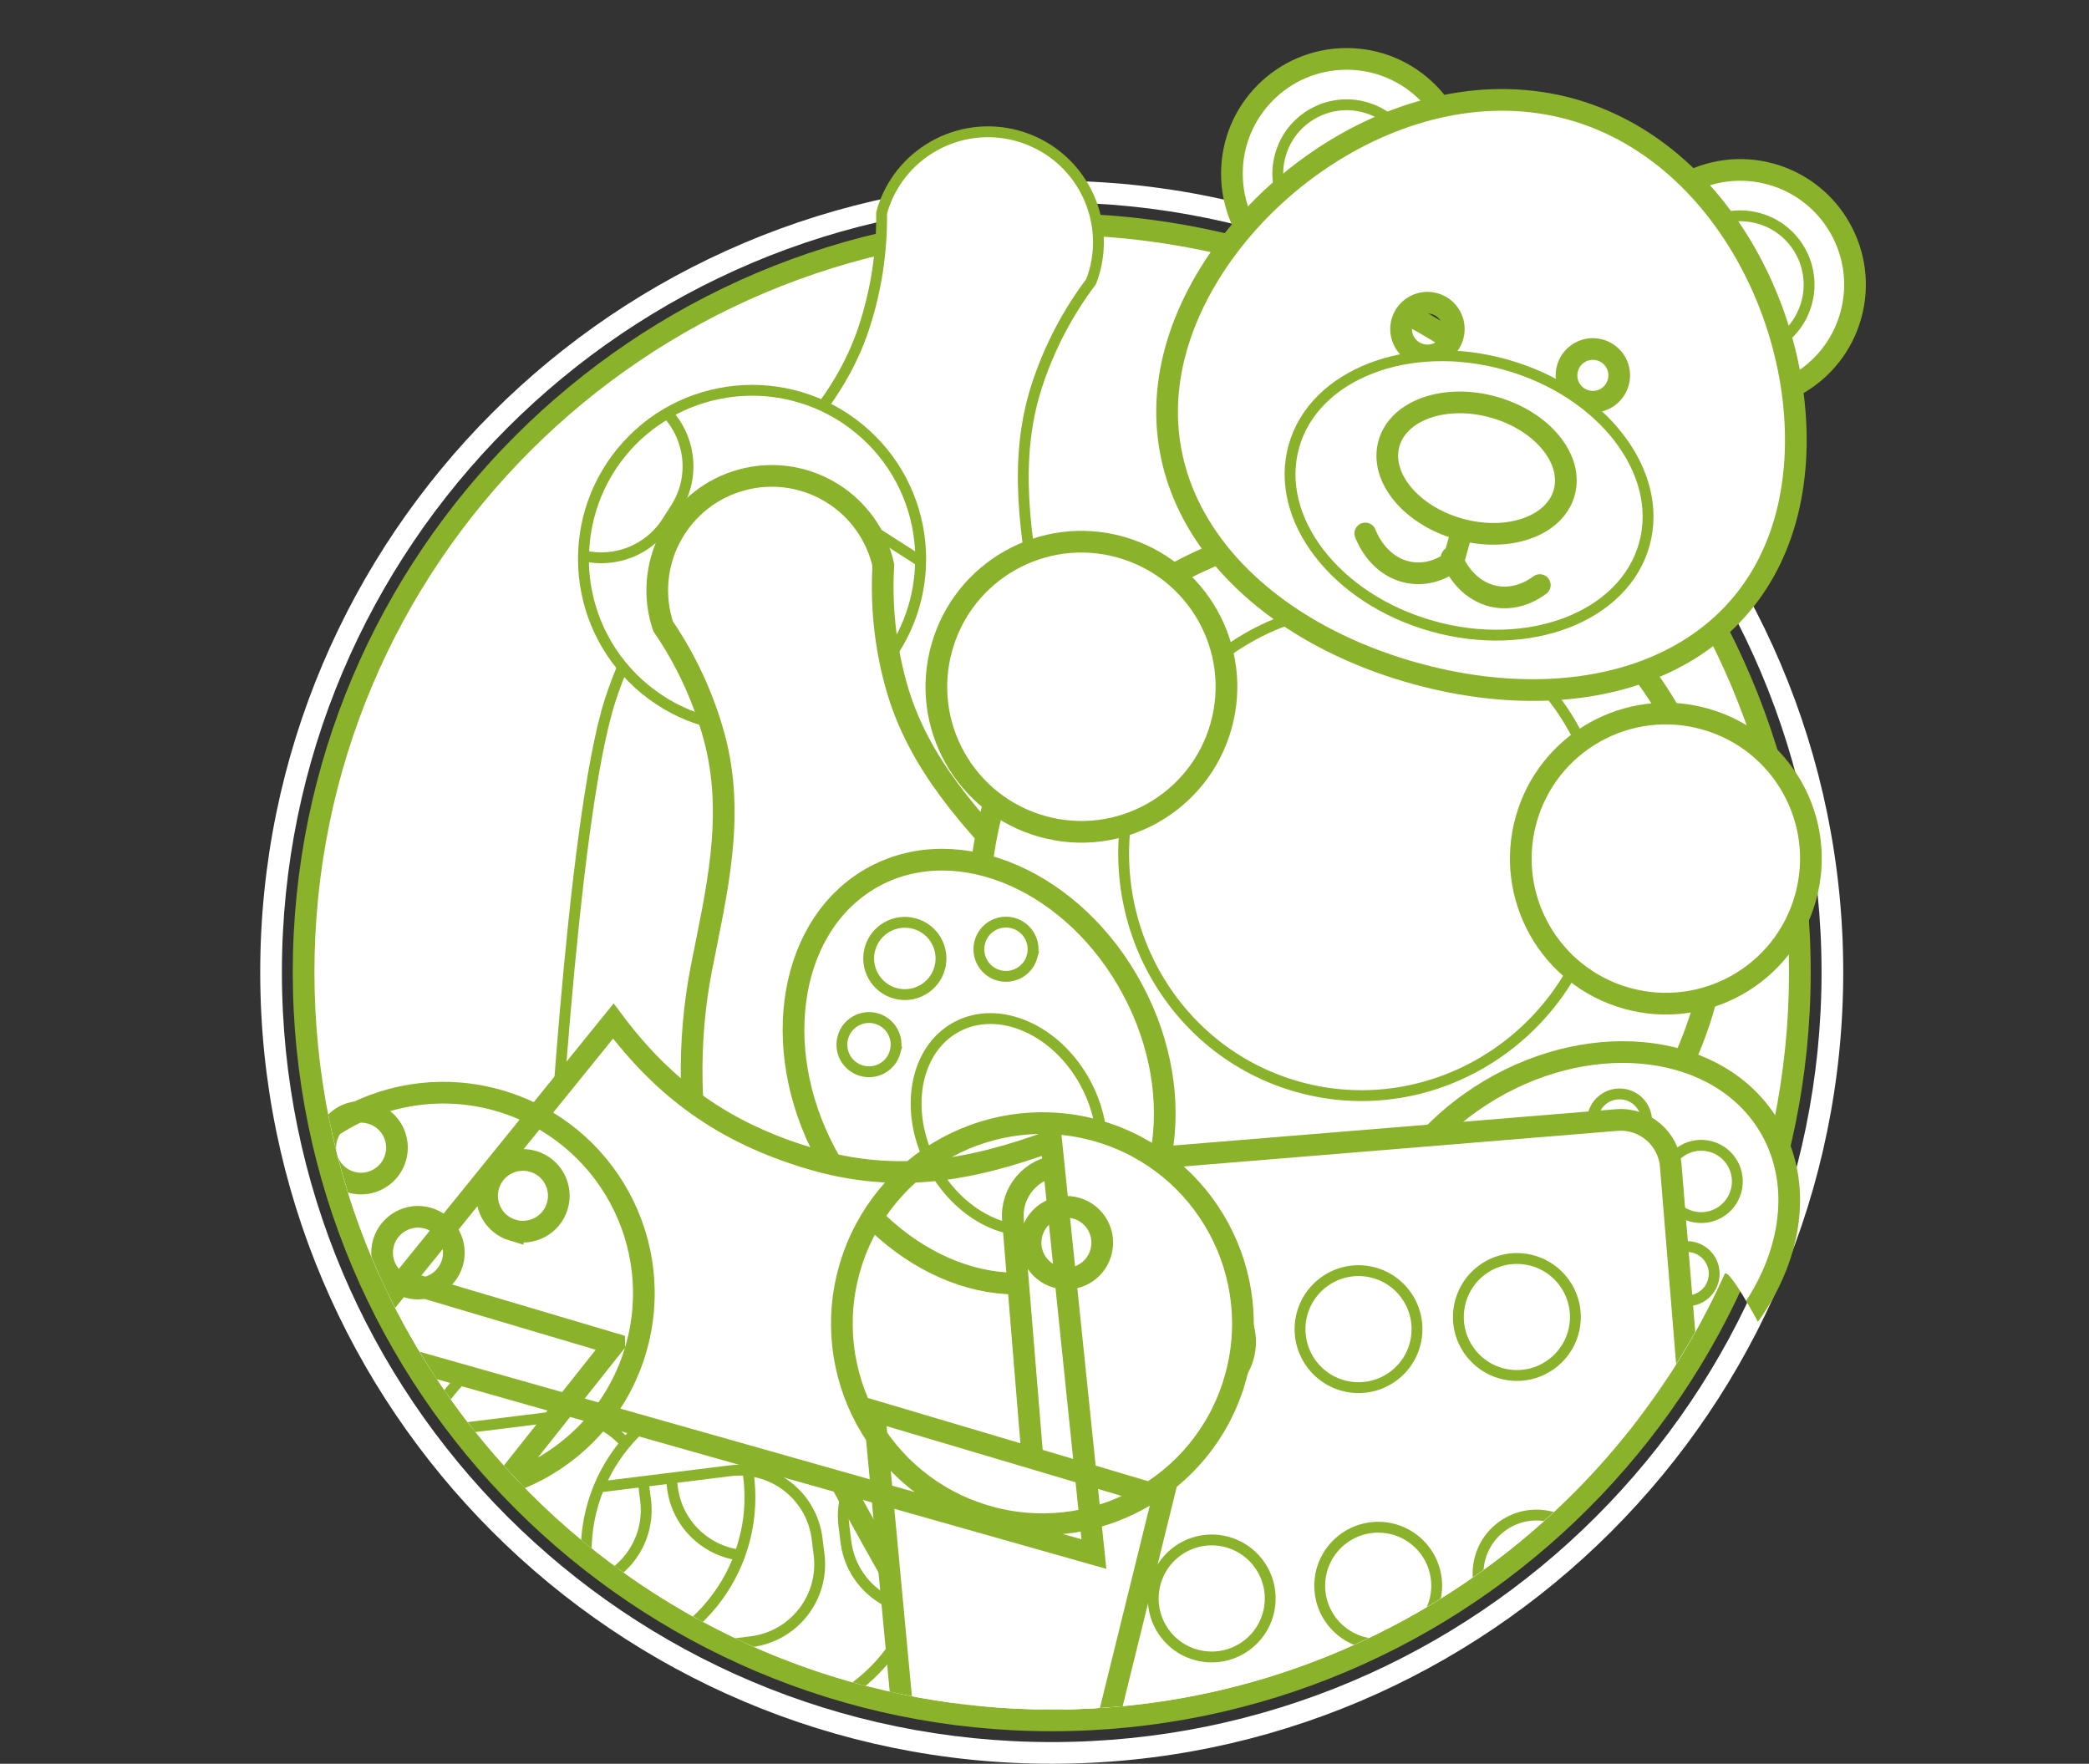 <?xml version="1.0" encoding="UTF-8"?>
<svg width="192.667" height="162.666" xmlns="http://www.w3.org/2000/svg" xmlns:xlink="http://www.w3.org/1999/xlink">
 <rect width="100%" height="100%" fill="#333333" stroke="none"/>
 <defs>
  <path d="m192,0h-192l27.667,55.666l4,14c-4,14 -2.357,27.316 -1.824,30.692c5.13,32.476 33.24,57.308 67.157,57.308c27.624,0 51.386,-16.48 62.026,-40.139c0.866,-1.925 4.891,-11.378 6.141,-22.794l23.75,-4.317l3.083,-90.416z" id="a"/>
 </defs>
 <defs>
  <path d="m192,0h-192l27.667,55.666l4,14c-4,14 -2.357,27.316 -1.824,30.692c5.13,32.476 33.24,57.308 67.157,57.308c27.624,0 51.386,-16.48 62.026,-40.139c0.866,-1.925 14.953,28.82 15.641,26.806l18,-6.667l-0.667,-137.666z" id="c"/>
 </defs>
 <clipPath id="b">
  <use id="svg_1" xlink:href="#a"/>
 </clipPath>
 <clipPath id="d">
  <use id="svg_2" xlink:href="#c"/>
 </clipPath>
 <g>
  <title>Layer 1</title>
  <g id="svg_3">
   <path id="svg_4" d="m97,158.666c-38.047,0 -69,-30.953 -69,-69s30.953,-69 69,-69s69,30.953 69,69s-30.953,69 -69,69z" fill="#fff"/>
   <path id="svg_5" d="m97,21.666c37.556,0 68,30.445 68,68s-30.444,68 -68,68s-68,-30.445 -68,-68s30.444,-68 68,-68m0,-2c-38.598,0 -70,31.402 -70,70s31.402,70 70,70s70,-31.402 70,-70s-31.402,-70 -70,-70z" fill="#8BB22B"/>
   <path id="svg_6" d="m97,18.666c39.214,0 71,31.787 71,71s-31.786,71 -71,71s-71,-31.787 -71,-71s31.786,-71 71,-71m0,-2c-40.252,0 -73,32.748 -73,73s32.748,73 73,73s73,-32.748 73,-73s-32.748,-73 -73,-73z" fill="#fff"/>
  </g>
  <g id="svg_7" stroke-miterlimit="10" stroke="#8BB22B" fill="#fff" clip-path="url(#d)">
   <path id="svg_8" d="m69.166,137.985c0.064,8.589 -6.85,15.604 -15.436,15.663c-8.588,0.068 -15.605,-6.848 -15.666,-15.434c-0.063,-8.591 6.85,-15.606 15.438,-15.671c8.587,-0.059 15.6,6.852 15.664,15.442zm-9.622,0.399l-0.185,-1.487c-0.489,-3.941 -4.082,-6.742 -8.023,-6.253l-12.089,1.499c-0.776,1.869 -1.198,3.92 -1.183,6.072c0.025,3.66 1.324,7.009 3.461,9.65l11.764,-1.457c3.942,-0.488 6.742,-4.082 6.255,-8.024zm9.622,-0.399c-0.026,-3.636 -1.31,-6.964 -3.418,-9.597c-2.644,1.327 -4.301,4.207 -3.916,7.31l0.184,1.487c0.412,3.32 3.027,5.82 6.196,6.238c0.62,-1.696 0.97,-3.523 0.954,-5.438z"/>
  </g>
  <g id="svg_9" stroke-miterlimit="10" stroke="#8BB22B" fill="#fff" clip-path="url(#d)">
   <path id="svg_10" d="m85.166,142.985c0.064,8.589 -6.85,15.604 -15.436,15.663c-8.588,0.068 -15.605,-6.848 -15.666,-15.434c-0.063,-8.591 6.85,-15.606 15.438,-15.671c8.587,-0.059 15.6,6.852 15.664,15.442zm-9.622,0.399l-0.185,-1.487c-0.489,-3.941 -4.082,-6.742 -8.023,-6.253l-12.089,1.499c-0.776,1.869 -1.198,3.92 -1.183,6.072c0.025,3.66 1.324,7.009 3.461,9.65l11.764,-1.457c3.942,-0.488 6.742,-4.082 6.255,-8.024zm9.622,-0.399c-0.026,-3.636 -1.31,-6.964 -3.418,-9.597c-2.644,1.327 -4.301,4.207 -3.916,7.31l0.184,1.487c0.412,3.32 3.027,5.82 6.196,6.238c0.62,-1.696 0.97,-3.523 0.954,-5.438z"/>
  </g>
  <path id="svg_11" clip-path="url(#d)" d="m95.8,56.333c-1.153,-6.799 -2.457,-13.798 -0.14,-20.854c1.155,-3.513 2.854,-6.692 4.961,-9.49l0.177,-0.473c1.755,-5.343 -1.153,-11.097 -6.496,-12.852s-11.096,1.152 -12.852,6.496l-0.14,0.485c0.04,3.502 -0.477,7.07 -1.632,10.582c-2.318,7.057 -7.633,11.805 -12.479,16.71c-4.39,4.442 -8.627,10.656 -10.892,17.551c-3.65,11.109 -5.624,49.409 -5.624,49.409l19.545,6.421s21.122,-32.008 24.772,-43.118c2.267,-6.894 1.852,-14.665 0.8,-20.867z" stroke-miterlimit="10" stroke="#8BB22B" fill="#fff"/>
  <g id="svg_12" stroke-miterlimit="10" stroke="#8BB22B" fill="#fff" clip-path="url(#d)">
   <path id="svg_13" d="m57.33,41.696c5.441,-6.647 15.242,-7.621 21.884,-2.179c6.649,5.437 7.622,15.243 2.183,21.882c-5.444,6.646 -15.245,7.625 -21.89,2.185c-6.644,-5.443 -7.618,-15.245 -2.177,-21.888zm7.656,5.844l-0.81,1.26c-2.144,3.346 -1.171,7.795 2.173,9.938l10.256,6.576c1.789,-0.94 3.426,-2.248 4.791,-3.914c2.317,-2.83 3.461,-6.236 3.506,-9.633l-9.979,-6.4c-3.34,-2.143 -7.791,-1.171 -9.937,2.173zm-7.656,-5.844c-2.303,2.811 -3.443,6.191 -3.505,9.563c2.882,0.67 5.997,-0.486 7.685,-3.116l0.81,-1.263c1.804,-2.816 1.392,-6.409 -0.776,-8.756c-1.565,0.907 -3.001,2.09 -4.214,3.572z"/>
  </g>
  <path id="svg_14" clip-path="url(#d)" d="m94.746,81.096c-4.901,-5.205 -10.051,-10.494 -12.104,-17.918c-1.024,-3.692 -1.384,-7.413 -1.173,-11.036l-0.119,-0.511c-1.556,-5.619 -7.372,-8.912 -12.992,-7.356s-8.911,7.371 -7.356,12.99l0.158,0.5c2.046,2.998 3.65,6.375 4.674,10.067c2.054,7.423 0.196,14.572 -1.167,21.592c-1.234,6.355 -1.318,14.153 0.688,21.405c3.235,11.683 23.542,45.867 23.542,45.867l20.557,-5.691s-0.167,-39.76 -3.403,-51.445c-2.01,-7.25 -6.832,-13.716 -11.305,-18.464z" stroke-miterlimit="10" stroke-width="2" stroke="#8BB22B" fill="#fff"/>
  <g id="svg_15" clip-path="url(#d)">
   <path id="svg_16" d="m157.222,92.563c-5.18,18.496 -24.058,29.381 -42.166,24.309c-18.107,-5.068 -28.592,-24.173 -23.412,-42.667c5.176,-18.497 24.056,-29.382 42.164,-24.311c18.113,5.072 28.592,24.177 23.414,42.669z" stroke-miterlimit="10" stroke-width="2" stroke="#8BB22B" fill="#fff"/>
   <path id="svg_17" d="m147.123,84.435c-3.366,12.023 -15.637,19.099 -27.41,15.802c-11.772,-3.296 -18.583,-15.717 -15.22,-27.738c3.366,-12.022 15.638,-19.1 27.408,-15.804c11.777,3.296 18.584,15.716 15.222,27.74z" stroke-miterlimit="10" stroke="#8BB22B" fill="#fff"/>
   <path id="svg_18" d="m170.694,29.104c-1.577,5.627 -7.416,8.913 -13.043,7.333c-5.626,-1.571 -8.91,-7.409 -7.33,-13.039c1.572,-5.624 7.407,-8.908 13.038,-7.333c5.624,1.577 8.909,7.413 7.335,13.039z" stroke-miterlimit="10" stroke-width="2" stroke="#8BB22B" fill="#fff"/>
   <path id="svg_19" d="m166.617,27.963c-0.946,3.379 -4.446,5.346 -7.821,4.403c-3.379,-0.944 -5.348,-4.451 -4.4,-7.824c0.944,-3.377 4.443,-5.347 7.818,-4.402c3.377,0.942 5.344,4.452 4.403,7.823z" stroke-miterlimit="10" stroke="#8BB22B" fill="#fff"/>
   <circle id="svg_20" r="10.579" cy="16.011" cx="124.197" stroke-miterlimit="10" stroke-width="2" stroke="#8BB22B" fill="#fff"/>
   <path id="svg_21" d="m130.311,17.726c-0.945,3.373 -4.447,5.344 -7.823,4.399c-3.377,-0.946 -5.349,-4.45 -4.401,-7.823c0.944,-3.375 4.444,-5.348 7.825,-4.403c3.372,0.949 5.344,4.452 4.399,7.827z" stroke-miterlimit="10" stroke="#8BB22B" fill="#fff"/>
   <path id="svg_22" d="m164.666,47.927c-3.873,13.838 -18.745,18.49 -34.267,14.143c-15.52,-4.346 -25.814,-16.04 -21.941,-29.88c3.877,-13.839 20.978,-26.451 36.499,-22.107c15.518,4.344 23.584,24.001 19.709,37.844zm-15.417,-12.652c-0.361,1.294 -1.7,2.05 -2.997,1.688c-1.295,-0.363 -2.047,-1.706 -1.684,-3c0.361,-1.291 1.7,-2.047 2.994,-1.686c1.295,0.365 2.054,1.705 1.687,2.998zm-19.94,-5.583c-0.359,1.293 0.393,2.637 1.693,2.999c1.289,0.361 2.632,-0.395 2.991,-1.689c0.366,-1.288 -0.39,-2.632 -1.685,-2.995c-1.294,-0.361 -2.635,0.393 -2.999,1.685z" stroke-miterlimit="10" stroke-width="2" stroke="#8BB22B" fill="#fff"/>
   <path id="svg_23" d="m151.65,50.216c-1.867,6.663 -10.612,10.039 -19.539,7.538c-8.921,-2.496 -14.644,-9.921 -12.778,-16.59c1.863,-6.656 10.609,-10.03 19.536,-7.533c8.923,2.5 14.642,9.926 12.781,16.585z" stroke-miterlimit="10" stroke="#8BB22B" fill="#fff"/>
   <ellipse id="svg_24" ry="5.837" rx="8.392" cy="43.115" cx="136.198" stroke-miterlimit="10" stroke-width="2" stroke="#8BB22B" fill="#fff" transform="matrix(.963 .27 -.27 .963 16.665 -35.12)"/>
   <path id="svg_25" fill="none" d="m133.878,51.433c1.486,3.623 5.124,4.756 8.138,2.525m-16.096,-4.757c1.484,3.627 5.12,4.758 8.131,2.531" stroke-miterlimit="10" stroke-linejoin="round" stroke-linecap="round" stroke-width="2" stroke="#8BB22B"/>
   <path id="svg_26" d="m134.879,48.774l-0.983,3.516" fill="none" stroke-miterlimit="10" stroke-width="2" stroke="#8BB22B"/>
   <path id="svg_27" d="m166.521,82.791c-1.989,7.118 -9.372,11.269 -16.487,9.277c-7.112,-1.994 -11.267,-9.374 -9.276,-16.489c1.994,-7.112 9.373,-11.265 16.487,-9.271c7.117,1.99 11.269,9.372 9.276,16.483zm-53.902,-15.843c-1.992,7.108 -9.377,11.263 -16.484,9.271c-7.121,-1.991 -11.271,-9.376 -9.276,-16.486c1.989,-7.116 9.371,-11.27 16.486,-9.275c7.115,1.987 11.266,9.374 9.274,16.49z" stroke-miterlimit="10" stroke-width="2" stroke="#8BB22B" fill="#fff"/>
   <g id="svg_28" stroke-miterlimit="10" stroke="#8BB22B" fill="#fff">
    <path id="svg_29" d="m104.464,91.272c5.314,9.95 3.285,21.404 -4.533,25.578c-7.825,4.175 -18.469,-0.502 -23.785,-10.453c-5.312,-9.955 -3.286,-21.406 4.534,-25.587c7.818,-4.173 18.465,0.51 23.784,10.462z" stroke-width="2"/>
    <path id="svg_30" d="m100.131,99.93c2.657,4.978 1.642,10.705 -2.264,12.794c-3.914,2.089 -9.235,-0.251 -11.895,-5.228c-2.654,-4.974 -1.645,-10.704 2.263,-12.794c3.913,-2.089 9.234,0.256 11.896,5.228zm-4.943,-11.709c-0.368,1.328 -1.753,2.105 -3.082,1.733c-1.331,-0.372 -2.104,-1.754 -1.731,-3.085c0.37,-1.328 1.75,-2.105 3.081,-1.731c1.329,0.372 2.104,1.752 1.732,3.083zm-12.636,8.797c-0.369,1.333 -1.751,2.109 -3.079,1.734c-1.336,-0.372 -2.104,-1.749 -1.733,-3.081c0.368,-1.328 1.751,-2.106 3.081,-1.736c1.331,0.374 2.105,1.755 1.731,3.083zm4.112,-7.724c-0.498,1.774 -2.336,2.81 -4.11,2.313c-1.772,-0.497 -2.81,-2.338 -2.314,-4.11s2.34,-2.809 4.113,-2.311c1.774,0.492 2.807,2.335 2.311,4.108z"/>
   </g>
   <g id="svg_31" stroke-miterlimit="10" stroke="#8BB22B" fill="#fff">
    <path id="svg_32" d="m137.451,100.506c-9.713,5.748 -13.923,16.586 -9.409,24.216c4.513,7.633 16.044,9.16 25.758,3.41c9.711,-5.74 13.922,-16.584 9.407,-24.215c-4.512,-7.628 -16.043,-9.153 -25.756,-3.411z" stroke-width="2"/>
    <path id="svg_33" d="m136.659,110.162c-4.858,2.87 -6.965,8.292 -4.706,12.101c2.256,3.821 8.021,4.587 12.878,1.714c4.855,-2.874 6.963,-8.296 4.704,-12.11c-2.257,-3.818 -8.021,-4.578 -12.876,-1.705zm10.302,-7.45c-0.375,1.333 0.404,2.715 1.734,3.085c1.329,0.374 2.712,-0.404 3.08,-1.734c0.372,-1.331 -0.399,-2.711 -1.73,-3.083c-1.333,-0.37 -2.712,0.406 -3.084,1.732zm6.232,14.086c-0.374,1.328 0.405,2.708 1.734,3.082c1.326,0.372 2.71,-0.405 3.078,-1.733c0.375,-1.33 -0.403,-2.714 -1.73,-3.086c-1.333,-0.373 -2.711,0.406 -3.082,1.737zm0.499,-8.736c-0.5,1.773 0.534,3.613 2.307,4.11c1.775,0.495 3.614,-0.539 4.112,-2.315c0.497,-1.769 -0.536,-3.611 -2.309,-4.108c-1.775,-0.494 -3.615,0.538 -4.11,2.313z"/>
   </g>
  </g>
  <g id="svg_34" stroke-miterlimit="10" stroke="#8BB22B" fill="#fff" clip-path="url(#d)">
   <path id="svg_35" d="m158.314,158.985c0.207,2.546 -1.687,4.778 -4.229,4.983l-51.456,4.224c-2.544,0.206 -4.778,-1.687 -4.987,-4.231l-4.22,-51.454c-0.209,-2.545 1.688,-4.776 4.229,-4.987l51.457,-4.222c2.545,-0.206 4.777,1.688 4.985,4.228l4.221,51.459z" stroke-width="2"/>
   <path id="svg_36" d="m115.276,124.558c-0.439,2.944 -3.186,4.978 -6.134,4.537c-2.944,-0.442 -4.975,-3.186 -4.533,-6.133c0.437,-2.944 3.185,-4.978 6.13,-4.539c2.949,0.442 4.979,3.184 4.537,6.135zm15.353,-1.177c-0.438,2.946 -3.185,4.978 -6.131,4.538c-2.945,-0.443 -4.977,-3.184 -4.537,-6.134c0.439,-2.943 3.183,-4.976 6.132,-4.539c2.947,0.445 4.979,3.189 4.536,6.135zm14.608,-1.123c-0.444,2.945 -3.186,4.982 -6.132,4.538c-2.948,-0.438 -4.981,-3.186 -4.54,-6.131c0.441,-2.949 3.188,-4.979 6.131,-4.538c2.95,0.44 4.98,3.187 4.541,6.131zm-28.145,25.963c-0.441,2.941 -3.188,4.977 -6.133,4.535c-2.946,-0.439 -4.979,-3.188 -4.537,-6.13c0.44,-2.947 3.186,-4.979 6.133,-4.542c2.945,0.442 4.975,3.187 4.537,6.137z"/>
   <circle id="svg_37" r="5.394" cy="146.244" cx="127.111"/>
   <path id="svg_38" d="m147.054,145.919c-0.444,2.948 -3.188,4.982 -6.133,4.538c-2.948,-0.439 -4.979,-3.183 -4.542,-6.132c0.441,-2.946 3.189,-4.979 6.134,-4.535c2.947,0.44 4.978,3.189 4.541,6.129z"/>
  </g>
  <g id="svg_39" stroke-miterlimit="10" stroke-width="2" stroke="#8BB22B" fill="#fff" clip-path="url(#d)">
   <path id="svg_40" d="m74.74,106.848c-8.036,-2.388 -13.512,-6.448 -18.174,-12.68l-24.092,29.773l68.416,19.387l-3.938,-38.092c-7.306,2.671 -14.175,3.999 -22.212,1.612zm-18.093,17.099l-18.497,23.307c-2.432,4.412 -7.975,6.018 -12.379,3.589c-4.412,-2.427 -6.02,-7.972 -3.586,-12.376l7.826,-22.426l26.636,7.906zm50.624,14.112l-26.638,-7.912l2.78,29.621c-0.373,5.022 3.388,9.391 8.411,9.764c5.02,0.372 9.391,-3.395 9.763,-8.416l5.684,-23.057zm6.595,-10.715c-2.905,9.79 -13.202,15.369 -22.987,12.458c-9.792,-2.903 -15.373,-13.199 -12.465,-22.991c2.908,-9.789 13.201,-15.369 22.995,-12.463c9.784,2.91 15.364,13.203 12.457,22.996zm-67.715,-25.801c-9.795,-2.908 -20.084,2.67 -22.992,12.457c-2.91,9.793 2.674,20.088 12.459,22.991c9.789,2.913 20.086,-2.669 22.995,-12.456c2.909,-9.791 -2.672,-20.085 -12.462,-22.992zm55.371,14.01c-0.517,1.758 -2.356,2.752 -4.108,2.229c-1.75,-0.521 -2.752,-2.36 -2.23,-4.111c0.519,-1.757 2.363,-2.75 4.113,-2.231c1.754,0.521 2.748,2.363 2.225,4.113zm-62.03,-3.194c-1.751,-0.521 -3.594,0.479 -4.115,2.228c-0.52,1.756 0.479,3.593 2.232,4.116c1.75,0.52 3.591,-0.479 4.111,-2.23c0.522,-1.754 -0.476,-3.592 -2.228,-4.114zm7.793,1.098c-1.744,-0.521 -2.748,-2.363 -2.226,-4.113c0.522,-1.755 2.366,-2.75 4.115,-2.23c1.753,0.521 2.747,2.358 2.225,4.115c-0.516,1.745 -2.356,2.746 -4.114,2.228zm-10.812,-6.667c0.523,-1.752 -0.471,-3.594 -2.226,-4.112c-1.752,-0.52 -3.593,0.479 -4.113,2.228c-0.52,1.753 0.474,3.594 2.23,4.116c1.75,0.517 3.588,-0.479 4.109,-2.232zm-36.943,-12.659l-4.302,-1.278l1.279,-4.306c0.396,-1.329 -0.363,-2.723 -1.691,-3.119c-1.332,-0.398 -2.727,0.359 -3.125,1.691l-1.274,4.299l-4.306,-1.273c-1.33,-0.396 -2.727,0.359 -3.123,1.691c-0.393,1.33 0.363,2.721 1.699,3.115l4.3,1.283l-1.275,4.301c-0.397,1.33 0.356,2.733 1.686,3.125c1.33,0.394 2.728,-0.366 3.122,-1.692l1.28,-4.305l4.3,1.277c1.333,0.393 2.728,-0.363 3.125,-1.692c0.39,-1.328 -0.366,-2.724 -1.695,-3.117z"/>
  </g>
 </g>
</svg>